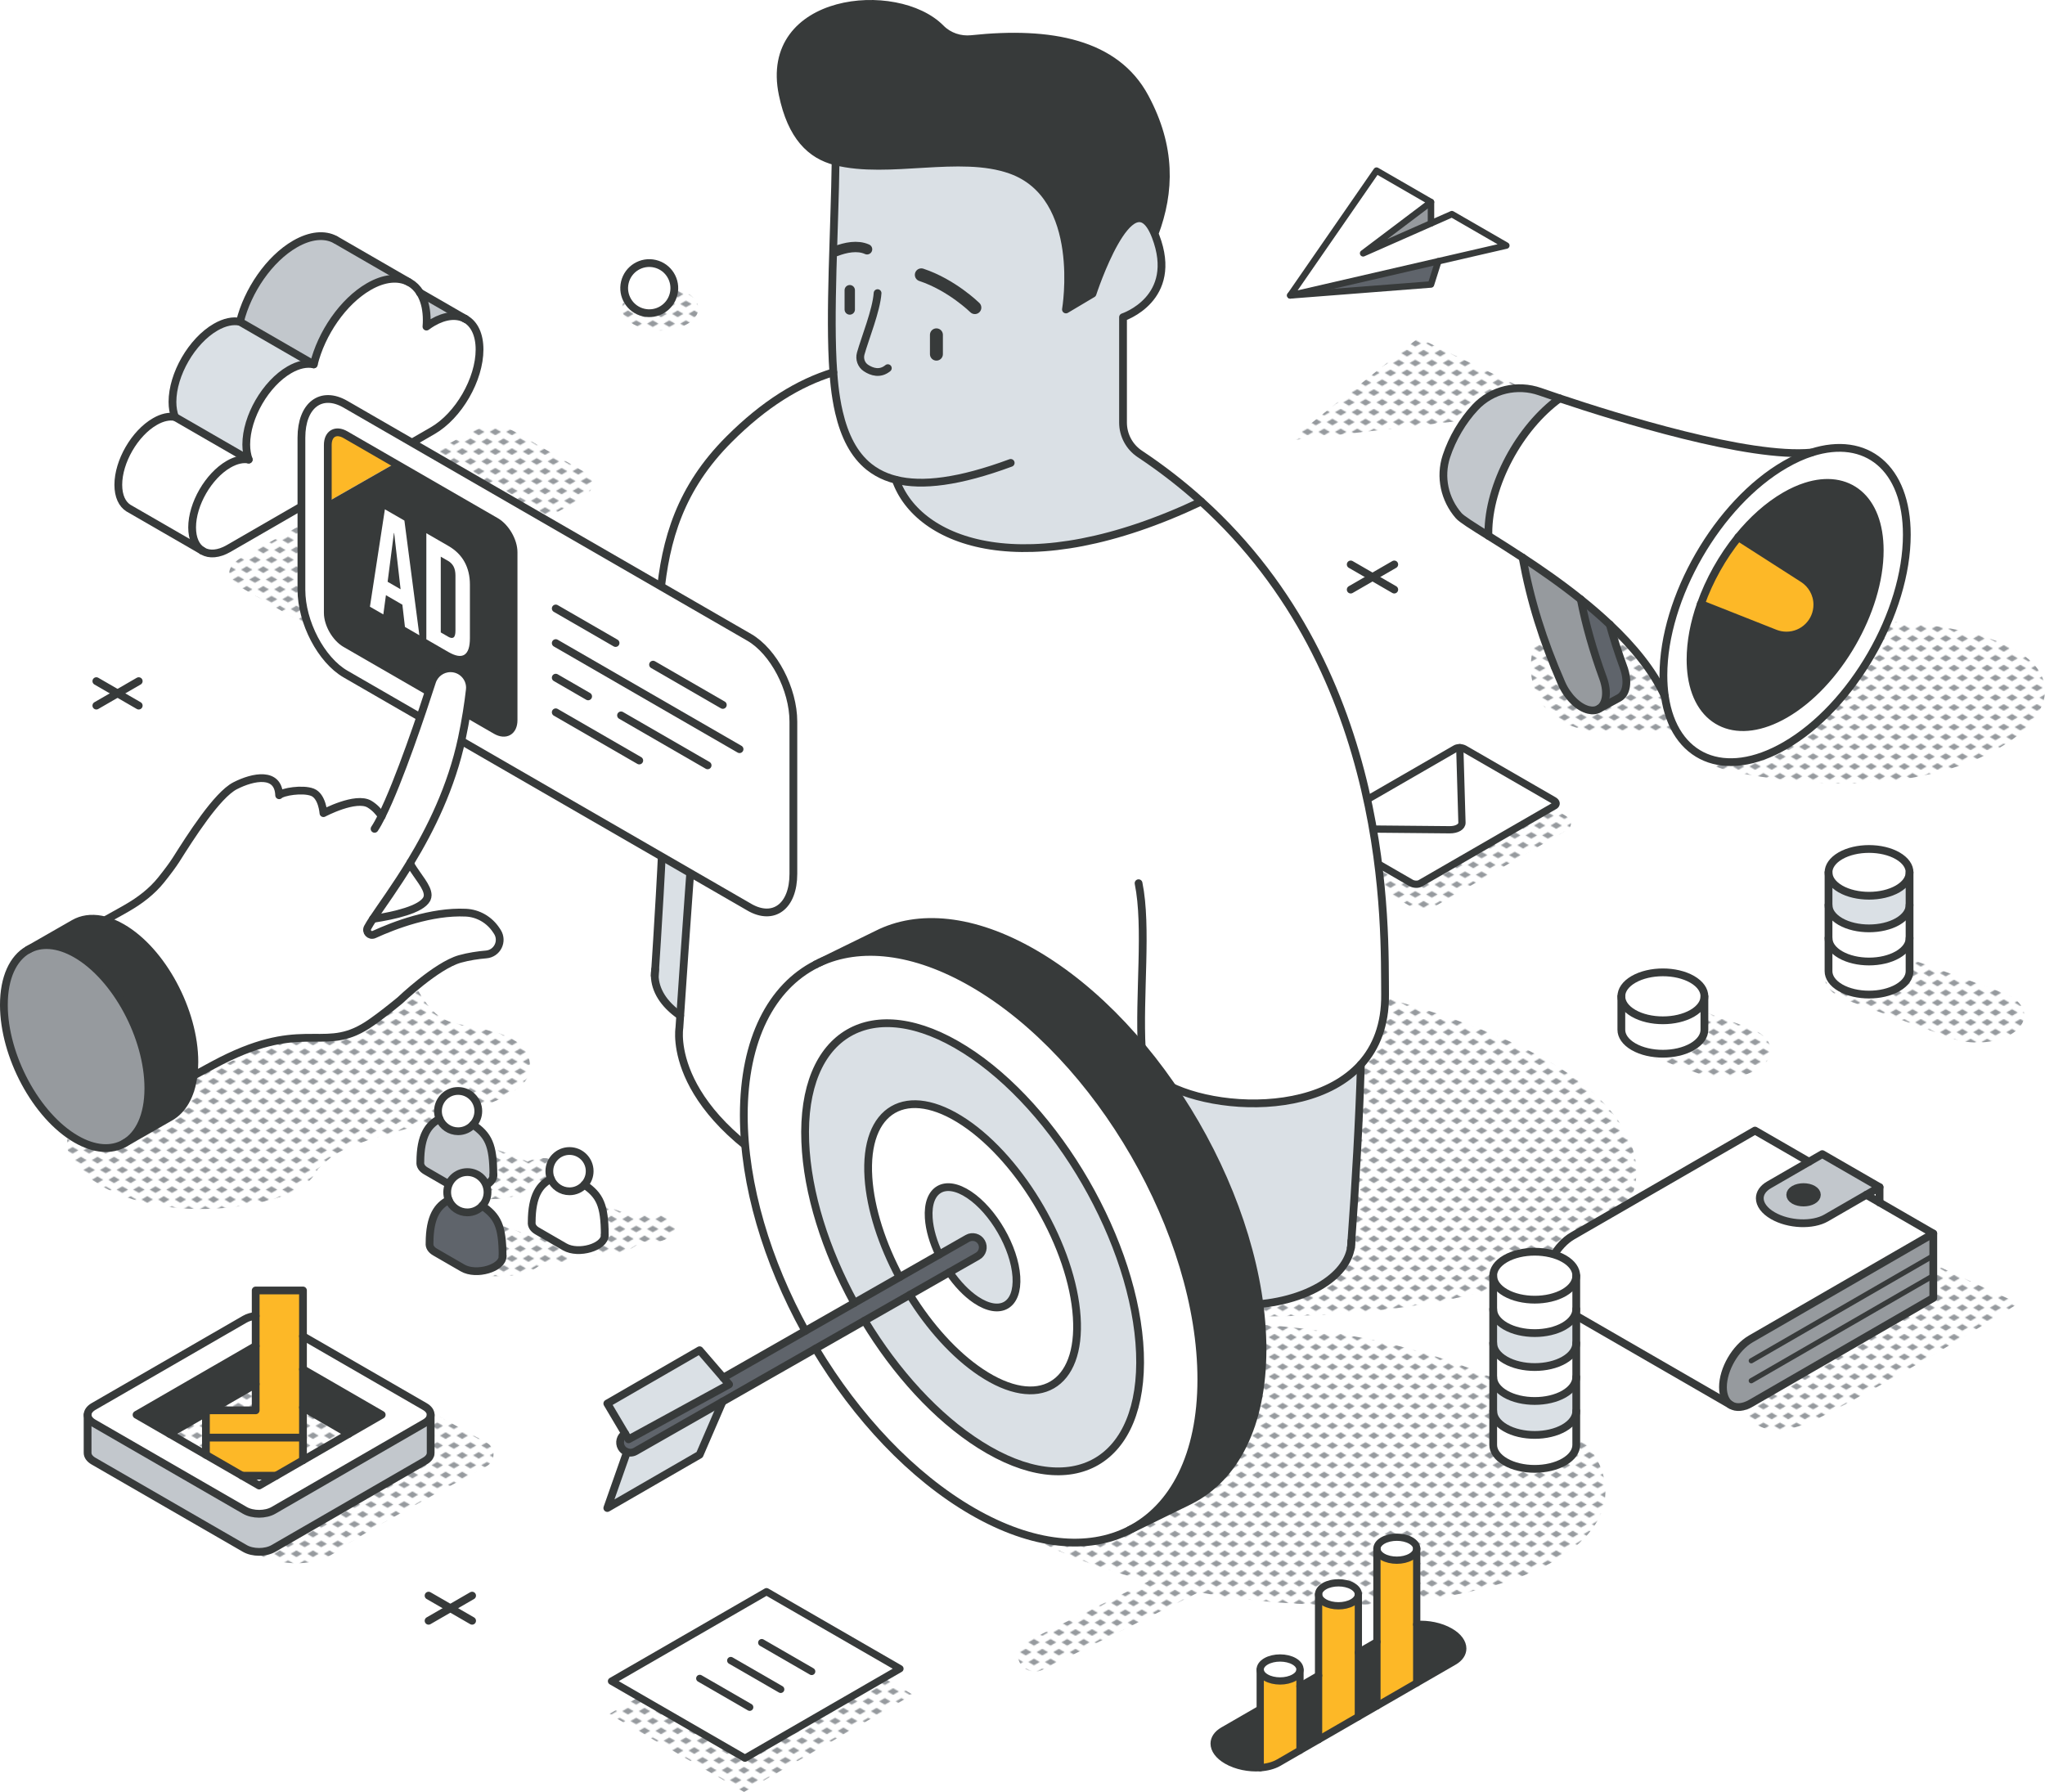 <?xml version="1.0" encoding="UTF-8"?>
<svg id="Calque_2" data-name="Calque 2" xmlns="http://www.w3.org/2000/svg" xmlns:xlink="http://www.w3.org/1999/xlink" viewBox="0 0 789.57 691.96">
  <defs>
    <style>
      .cls-1, .cls-2, .cls-3, .cls-4, .cls-5, .cls-6, .cls-7 {
        fill: none;
      }

      .cls-8 {
        fill: #c2c7cc;
      }

      .cls-2 {
        stroke-width: 2px;
      }

      .cls-2, .cls-3, .cls-4, .cls-5, .cls-6, .cls-7, .cls-9 {
        stroke: #373a3a;
        stroke-linecap: round;
        stroke-linejoin: round;
      }

      .cls-10 {
        fill: #969a9e;
      }

      .cls-3 {
        stroke-width: 2.8px;
      }

      .cls-4 {
        stroke-width: 2.5px;
      }

      .cls-5, .cls-9 {
        stroke-width: 3px;
      }

      .cls-6 {
        stroke-width: 4px;
      }

      .cls-7 {
        stroke-width: 5px;
      }

      .cls-11, .cls-9 {
        fill: #fff;
      }

      .cls-12 {
        fill: #5f646b;
      }

      .cls-13 {
        fill: #dae0e5;
      }

      .cls-14 {
        fill: #fdb827;
      }

      .cls-15 {
        fill: #373a3a;
      }

      .cls-16 {
        fill: url(#New_Pattern_Swatch_2);
      }
    </style>
    <pattern id="New_Pattern_Swatch_2" data-name="New Pattern Swatch 2" x="0" y="0" width="16" height="19" patternTransform="translate(-4999.18 -4484.43) scale(.4)" patternUnits="userSpaceOnUse" viewBox="0 0 16 19">
      <g>
        <rect class="cls-1" x="0" width="16" height="19"/>
        <g>
          <polygon class="cls-10" points="16 22.18 10.5 19 16 15.82 21.5 19 16 22.18"/>
          <polygon class="cls-10" points="8 12.68 2.5 9.5 8 6.32 13.5 9.5 8 12.68"/>
        </g>
        <polygon class="cls-10" points="0 22.18 -5.5 19 0 15.82 5.5 19 0 22.18"/>
        <polygon class="cls-10" points="16 3.18 10.5 0 16 -3.18 21.5 0 16 3.18"/>
        <polygon class="cls-10" points="0 3.18 -5.5 0 0 -3.18 5.5 0 0 3.18"/>
      </g>
    </pattern>
  </defs>
  <g id="shadow">
    <path class="cls-16" d="M138.65,366.41c-55.39,24.21,14.43,26.91-98.38,60.85l-.12.07c-4.53,1.68-8.02,3.75-10.4,6.08-7.04,6.9-4.55,16.05,8.19,23.8,18.23,11.09,45.77,12,67.4,5.86,9.36-2.65,15.18-6.78,17.3-11.5,2.23-2.26,4.55-4.49,7.68-6.3,18.59-10.79,74.37-16.26,74.37-32.95s-26.1-13.96-34.39-19.4c-11.54-7.58-12.55-27.17-26.4-27.17-1.8,0-3.55.24-5.26.66Z"/>
    <path class="cls-16" d="M265.31,113.12c5.76,3.32,5.76,8.71,0,12.03-5.76,3.32-15.09,3.32-20.84,0-5.76-3.32-5.76-8.71,0-12.03,5.76-3.32,15.09-3.32,20.84,0Z"/>
    <path class="cls-16" d="M773.05,383.2l-40.75-14.77c-7.01-2.54-16.38-2.05-22.49,1.47-7.09,4.1-7.09,10.73,0,14.83.99.57,2.06,1.06,3.2,1.47l40.75,14.77c7.01,2.54,16.38,2.05,22.49-1.47,7.09-4.09,7.09-10.73,0-14.83-.99-.57-2.06-1.06-3.2-1.47Z"/>
    <path class="cls-16" d="M675.16,396.77l-20.65-7.22c-7.01-2.54-16.38-2.05-22.49,1.47-7.09,4.09-7.09,10.73,0,14.83.99.57,2.06,1.06,3.2,1.47l20.65,7.22c7.01,2.54,16.38,2.05,22.49-1.47,7.09-4.09,7.09-10.73,0-14.83-.99-.57-2.06-1.06-3.2-1.47Z"/>
    <path class="cls-16" d="M604.76,320.68l-50.69,29.26c-2.64,1.53-7.26,1.34-10.31-.43l-27.43-15.84c-3.05-1.76-3.38-4.43-.74-5.96l50.69-29.26c2.64-1.53,7.26-1.33,10.31.43l27.43,15.84c3.05,1.76,3.38,4.43.74,5.96Z"/>
    <polygon class="cls-16" points="287.27 691.96 235.17 661.88 300.3 624.28 352.4 654.36 287.27 691.96"/>
    <path class="cls-16" d="M462.44,507.85c135.91,5.71,199.87-38.83,155.33-83.37-44.54-44.54-191.73-59.44-191.73-59.44l36.41,142.82Z"/>
    <path class="cls-16" d="M251.31,468.79c-2.4,0-4.59.52-6.26,1.38-9.02-4.49-26.2-8.65-26.2-8.65l2.36,22.5c15.18,1.84,22.49-.75,26.42-4.75,1.13.28,2.37.43,3.67.43,5.21,0,9.43-2.44,9.43-5.45s-4.22-5.45-9.43-5.45Z"/>
    <path class="cls-16" d="M213.35,476.98c-2.4,0-4.59.52-6.26,1.38-9.02-4.49-26.2-8.65-26.2-8.65l2.36,22.5c15.18,1.84,22.49-.75,26.42-4.75,1.13.28,2.37.43,3.67.43,5.21,0,9.43-2.44,9.43-5.45s-4.22-5.45-9.43-5.45Z"/>
    <path class="cls-16" d="M209.95,447.2c-2.4,0-4.59.52-6.26,1.38-9.02-4.49-26.2-8.65-26.2-8.65l2.36,22.5c15.18,1.84,22.49-.75,26.42-4.75,1.13.28,2.37.43,3.67.43,5.21,0,9.43-2.44,9.43-5.45s-4.22-5.45-9.43-5.45Z"/>
    <path class="cls-16" d="M97.66,599.53c11.43,5.55,24.17,5.88,33.64-1.31,7.14-5.42,42.18-24.28,56.5-32.01,3.47-1.87,3.69-6.77.41-8.95l-76.51-42.32-40.17,15.35-25.48,18.62,51.6,50.62Z"/>
    <path class="cls-16" d="M589.8,538.97c-45.43-26.3-125.97-35.83-179.89-21.28-53.92,14.55-60.8,47.66-15.36,73.97,13.64,7.9,30.46,14.27,48.77,18.94l-46.78,23.18c-3.19,1.58-4.42,5.32-2.76,8.35,1.16,2.12,3.43,3.33,5.77,3.33,1.01,0,2.04-.23,3-.7l60.33-29.9c37.94,6.86,79.47,6.73,111.56-1.93,53.92-14.55,60.8-47.66,15.36-73.97Z"/>
    <polygon class="cls-16" points="547.64 130.47 497.96 170.06 604.51 157.83 547.64 130.47"/>
    <path class="cls-16" d="M91.61,226.01l27,15.59c4.65,2.69,12.78,2.35,18.15-.75l87.56-48.14c5.37-3.1,5.96-7.79,1.3-10.48l-27-15.59c-4.65-2.69-12.78-2.35-18.15.75l-87.56,48.14c-5.37,3.1-5.96,7.79-1.3,10.48Z"/>
    <path class="cls-16" d="M671.23,244.62c-3.94,1.26-7.99,1.69-12.07,1.69-11.31,0-45.78-5.31-50.31-5.31-11.18,0-17.81,5-17.81,16.31,0,14.23,9.84,25.66,31.73,25.66,5.68,0,11.46-.53,16.98-.53,1.24,0,2.46.03,3.67.09v.04c.33.05.65.1.97.15l.04.05c7.39,1.96,11.92,7.58,16.89,13.05,4.18,1.21,6.54,1.91,6.54,1.91,0,0,18.4,4.27,40.49,4.78,79.98,1.82,122.11-55.02,25.02-62.25-34.96-2.6-50.8,1.9-62.14,4.34Z"/>
    <path class="cls-16" d="M679.46,518.99c-12.02,13.59-10.45,45.47,23.52,28.22,33.97-17.25,76.31-43.9,76.31-43.9l-42.86-19.86-56.97,35.54Z"/>
  </g>
  <g id="lineart">
    <circle class="cls-9" cx="250.67" cy="111.26" r="9.68" transform="translate(84.58 329.5) rotate(-76.66)"/>
    <g>
      <line class="cls-5" x1="37.2" y1="272.47" x2="53.56" y2="263.02"/>
      <line class="cls-5" x1="53.56" y1="272.47" x2="37.2" y2="263.02"/>
    </g>
    <g>
      <line class="cls-5" x1="521.51" y1="227.67" x2="538.32" y2="217.96"/>
      <line class="cls-5" x1="538.32" y1="227.67" x2="521.51" y2="217.96"/>
    </g>
    <g>
      <line class="cls-5" x1="165.47" y1="625.86" x2="182.28" y2="616.15"/>
      <line class="cls-5" x1="182.28" y1="625.86" x2="165.47" y2="616.15"/>
    </g>
    <g id="cloud">
      <g>
        <path class="cls-11" d="M45.67,187.21c0,4.39,1.5,7.49,3.94,9.01l28.49,16.45c-2.44-1.51-3.93-4.62-3.93-9.01,0-8.98,6.3-19.91,14.09-24.4,2.88-1.66,5.55-2.21,7.77-1.79l-28.49-16.45c-2.22-.42-4.9.12-7.77,1.79-7.78,4.49-14.1,15.42-14.1,24.4Z"/>
        <path class="cls-13" d="M66.58,155.19c0,2.24.36,4.19.96,5.83l28.49,16.45c-.6-1.64-.96-3.59-.96-5.82,0-10.63,7.47-23.55,16.67-28.87,3.48-2.01,6.7-2.63,9.39-2.07l-28.5-16.46c-2.68-.56-5.91.06-9.39,2.08-9.2,5.31-16.67,18.24-16.67,28.86Z"/>
        <path class="cls-11" d="M74.17,203.65c0,4.39,1.49,7.5,3.93,9.01l.19.12c2.54,1.46,6.07,1.25,9.96-.99l78.8-45.51c10-5.76,18.09-19.79,18.09-31.33,0-5.76-2.01-9.81-5.29-11.72l-.2-.12s-.05-.03-.08-.04c-3.26-1.71-7.66-1.38-12.52,1.43-.83.48-1.62,1.02-2.41,1.6.08-.84.11-1.68.11-2.51,0-3.69-.67-6.82-1.88-9.29-.22-.44-.46-.86-.71-1.27-1.05-1.68-2.38-3-3.95-3.91l-.37-.21c-4.02-2.13-9.47-1.7-15.47,1.75-9.91,5.73-18.31,18.02-21.23,30.02-2.68-.56-5.91.06-9.39,2.07-9.21,5.31-16.67,18.24-16.67,28.87,0,2.23.36,4.18.96,5.82-2.22-.42-4.89.13-7.77,1.79-7.78,4.5-14.09,15.42-14.09,24.4Z"/>
        <path class="cls-8" d="M92.64,124.25l28.5,16.46c2.93-12,11.32-24.29,21.23-30.02,5.99-3.46,11.45-3.88,15.47-1.75l-28.49-16.46c-4.02-2.12-9.47-1.7-15.48,1.76-9.91,5.72-18.3,18.02-21.23,30.01Z"/>
        <path class="cls-8" d="M162.18,113.04h-.02c.26.42.5.83.71,1.28,1.21,2.47,1.88,5.6,1.88,9.29,0,.82-.03,1.67-.11,2.51.79-.58,1.59-1.12,2.41-1.6,4.86-2.81,9.27-3.14,12.52-1.43l-17.4-10.05Z"/>
      </g>
      <g>
        <path class="cls-5" d="M179.66,123.13l.2.12c3.27,1.9,5.29,5.96,5.29,11.72,0,11.53-8.09,25.57-18.09,31.33l-78.8,45.51c-3.89,2.24-7.42,2.45-9.96.99"/>
        <line class="cls-5" x1="162.18" y1="113.04" x2="179.58" y2="123.09"/>
        <path class="cls-5" d="M162.17,113.05c.26.41.5.82.71,1.27,1.21,2.47,1.88,5.6,1.88,9.29,0,.82-.03,1.67-.11,2.51.79-.58,1.59-1.12,2.41-1.6,4.86-2.81,9.27-3.14,12.52-1.43.03.02.05.03.08.04"/>
        <path class="cls-5" d="M129.7,92.67l28.51,16.47c1.57.9,2.92,2.22,3.95,3.91"/>
        <path class="cls-5" d="M78.11,212.67c-2.44-1.51-3.93-4.62-3.93-9.01,0-8.98,6.3-19.91,14.09-24.4,2.88-1.66,5.55-2.21,7.77-1.79-.6-1.64-.96-3.59-.96-5.82,0-10.63,7.47-23.55,16.67-28.87,3.48-2.01,6.7-2.63,9.39-2.07,2.93-12,11.32-24.29,21.23-30.02,5.99-3.46,11.45-3.88,15.47-1.75"/>
        <path class="cls-5" d="M78.11,212.67l-28.49-16.45c-2.44-1.52-3.94-4.63-3.94-9.01,0-8.99,6.31-19.91,14.1-24.4,2.87-1.67,5.55-2.21,7.77-1.79-.6-1.64-.96-3.59-.96-5.83,0-10.62,7.47-23.55,16.67-28.86,3.48-2.01,6.7-2.63,9.39-2.08,2.94-11.99,11.32-24.29,21.23-30.01,6-3.47,11.45-3.88,15.48-1.76"/>
        <line class="cls-5" x1="67.54" y1="161.01" x2="96.03" y2="177.46"/>
        <line class="cls-5" x1="92.64" y1="124.25" x2="121.14" y2="140.71"/>
      </g>
    </g>
    <g>
      <g>
        <path class="cls-11" d="M600.82,310.19c.03.36-.17.71-.61.97l-51.86,29.94c-.45.26-1.05.37-1.66.35-.66-.03-1.34-.19-1.87-.5l-34.47-19.9c-.53-.31-.83-.71-.87-1.09l50.24.46c2.75.02,4.79-1.15,4.74-2.74l-.84-28.96c.66.02,1.34.19,1.87.5l34.47,19.9c.53.31.84.71.87,1.08Z"/>
        <path class="cls-11" d="M564.46,317.68c.05,1.59-1.98,2.76-4.74,2.74l-50.24-.46c-.02-.35.17-.69.61-.95l51.86-29.94c.43-.25,1.04-.36,1.66-.35l.84,28.96Z"/>
      </g>
      <g>
        <path class="cls-3" d="M563.62,288.71c.66.02,1.34.19,1.87.5l34.47,19.9c.53.31.84.71.87,1.08.03.36-.17.71-.61.97l-51.86,29.94c-.45.26-1.05.37-1.66.35-.66-.03-1.34-.19-1.87-.5l-34.47-19.9c-.53-.31-.84-.71-.87-1.09-.03-.35.17-.69.61-.95l51.86-29.94c.43-.25,1.04-.36,1.66-.35Z"/>
        <path class="cls-3" d="M563.62,288.71l.84,28.96c.05,1.59-1.98,2.76-4.74,2.74l-50.24-.46"/>
      </g>
    </g>
    <g>
      <g>
        <path class="cls-8" d="M558.46,176.18c-2.64,8.04-.67,16.68,4.73,22.91,1.18,1.36,5.44,4.02,11.48,7.79-.01-.35-.01-.7-.01-1.06,0-18.54,12-40.78,27.52-51.99-3.12-1.04-5.68-1.94-7.55-2.58-8.79-3.1-18.65-.79-25.02,6.02-4.89,5.19-8.91,12.07-11.16,18.92Z"/>
        <path class="cls-11" d="M574.65,205.82c0,.36,0,.7.01,1.06,3.8,2.38,8.32,5.2,13.2,8.41,7.05,4.62,14.88,10.07,22.46,16.14,3.83,3.07,7.6,6.3,11.18,9.68,8.99,8.47,16.76,17.84,21.29,27.77-.37-2.55-.56-5.25-.56-8.12,0-29.97,21.03-66.42,46.99-81.4,3.5-2.02,6.92-3.56,10.19-4.61-24.32,2.32-74.91-13.43-97.24-20.92-15.52,11.21-27.52,33.45-27.52,51.99Z"/>
        <path class="cls-10" d="M587.87,215.29c3.08,16.88,7.82,31.98,15.05,48.57,2.28,5.2,6.5,9.33,10.4,10.27,1.55.38,2.88.21,3.95-.39,2.84-1.59,3.73-6.24,1.71-11.82-3.93-10.78-6.7-20.65-8.64-30.49-7.59-6.07-15.41-11.52-22.46-16.14Z"/>
        <path class="cls-12" d="M610.33,231.43c1.94,9.84,4.71,19.71,8.64,30.49,2.02,5.58,1.13,10.22-1.71,11.82l7.88-4.28c2.83-1.59,3.73-6.23,1.7-11.81-2.09-5.73-3.84-11.19-5.33-16.54-3.58-3.37-7.35-6.61-11.18-9.68Z"/>
        <path class="cls-11" d="M642.24,260.76c0,2.87.19,5.57.56,8.12,3.52,23.93,22.96,32.56,46.43,19.02,25.96-14.99,46.99-51.43,46.99-81.4,0-25.95-15.74-38.54-36.8-31.75-3.27,1.05-6.69,2.58-10.19,4.61-25.95,14.98-46.99,51.43-46.99,81.4ZM653.15,261.02c-.28-1.97-.44-4.08-.44-6.32,0-6.9,1.43-14.24,3.97-21.47,3.25-9.2,8.28-18.19,14.46-25.82,5.33-6.59,11.5-12.17,18.08-15.97,2.73-1.57,5.38-2.76,7.93-3.58,16.35-5.28,28.59,4.51,28.59,24.67,0,23.29-16.35,51.6-36.53,63.26-18.24,10.52-33.35,3.81-36.08-14.78Z"/>
        <path class="cls-15" d="M652.71,254.71c0,2.23.16,4.34.44,6.32,2.73,18.59,17.84,25.3,36.08,14.78,20.18-11.66,36.53-39.97,36.53-63.26,0-20.17-12.24-29.95-28.59-24.67-2.56.82-5.2,2.01-7.93,3.58-6.58,3.8-12.76,9.38-18.08,15.97l25.04,16.05c3.3,2.12,5.49,5.83,5.49,10.04,0,6.58-5.33,11.92-11.92,11.92-1.55,0-3.02-.3-4.39-.83l-28.68-11.35c-2.54,7.22-3.97,14.57-3.97,21.47Z"/>
        <path class="cls-14" d="M656.68,233.24l28.68,11.35c1.36.53,2.84.83,4.39.83,6.58,0,11.92-5.34,11.92-11.92,0-4.21-2.2-7.93-5.49-10.04l-25.04-16.05c-6.17,7.63-11.2,16.63-14.46,25.82Z"/>
      </g>
      <g>
        <path class="cls-5" d="M699.42,174.75c-3.27,1.05-6.69,2.58-10.19,4.61-25.95,14.98-46.99,51.43-46.99,81.4,0,2.87.19,5.57.56,8.12,3.48,23.93,22.96,32.56,46.43,19.02,25.96-14.99,46.99-51.43,46.99-81.4,0-25.95-15.74-38.51-36.8-31.75Z"/>
        <path class="cls-5" d="M656.68,233.24c-2.55,7.22-3.97,14.57-3.97,21.47,0,2.23.16,4.34.44,6.32,2.73,18.59,17.84,25.3,36.08,14.78,20.18-11.66,36.53-39.97,36.53-63.26,0-20.17-12.24-29.95-28.59-24.67-2.56.82-5.2,2.01-7.93,3.58-6.58,3.8-12.76,9.38-18.08,15.97-6.17,7.63-11.21,16.62-14.46,25.82Z"/>
        <path class="cls-5" d="M602.18,153.83c-15.52,11.21-27.52,33.45-27.52,51.99,0,.36,0,.7.01,1.06"/>
        <path class="cls-5" d="M699.42,174.75c-24.32,2.32-74.91-13.44-97.24-20.92-3.12-1.04-5.68-1.94-7.55-2.58-8.79-3.1-18.65-.79-25.02,6.02-4.89,5.19-8.91,12.07-11.16,18.92-2.64,8.04-.67,16.68,4.73,22.91,1.18,1.36,5.44,4.02,11.48,7.79,3.81,2.38,8.32,5.21,13.2,8.41,7.05,4.63,14.88,10.06,22.46,16.14,3.83,3.06,7.6,6.3,11.18,9.68,8.99,8.47,16.76,17.84,21.29,27.77"/>
        <path class="cls-5" d="M610.33,231.43c1.94,9.84,4.71,19.71,8.64,30.49,2.02,5.58,1.13,10.23-1.71,11.82-1.07.6-2.4.77-3.95.39-3.9-.93-8.12-5.06-10.4-10.27-7.23-16.58-11.97-31.69-15.05-48.57"/>
        <path class="cls-5" d="M621.51,241.11c1.49,5.35,3.24,10.81,5.33,16.54,2.03,5.58,1.13,10.22-1.7,11.81l-7.88,4.28"/>
        <path class="cls-5" d="M656.68,233.24l28.68,11.35c1.36.53,2.84.83,4.39.83,6.58,0,11.92-5.34,11.92-11.92,0-4.21-2.2-7.93-5.49-10.04l-25.04-16.05"/>
      </g>
    </g>
    <g>
      <g>
        <path class="cls-11" d="M268.07,316.48c-4.08-1.32-7.95-3.51-11.72-6.93-1.92-1.72-3.81-3.77-5.68-6.19,7.69-54.34-6.79-96.11,30.8-133.71,13.62-13.62,26.88-21.78,40.28-25.89.27,3.74.64,7.17,1.15,10.23.3,1.83.63,3.58,1.04,5.28,2.12,9.04,5.72,16.29,11.61,21,1.02.81,2.11,1.55,3.29,2.22,2.09,1.19,4.43,2.12,7.01,2.78,8.51,24.36,49.87,40.66,117.92,8.41h.01c74.01,66.85,70.71,165.59,70.98,190.3.13,11.73-3.48,20.58-9.34,27.05-23.43,25.89-82.94,13.96-84.39-2.91-.08-.99-.16-2-.21-3.02h-.01c.17,13.69-2.11,51.13-3.14,67.16-33.78,10.91-82.81,6.78-123.1-13.22-58.03-28.82-52.27-62.15-52.27-62.15,0,0,3.39-51.02,5.77-80.41Z"/>
        <path class="cls-13" d="M437.35,477.29c.08-1.26.19-2.97.33-5.03,1.02-16.03,3.31-53.46,3.14-67.16h.01c.05,1.02.13,2.03.21,3.02,1.44,16.86,60.95,28.8,84.39,2.91-.61,22.17-2.04,45.62-3.66,68.14,0,.01-.19,2.64-.19,2.65-.91,5.44-4.98,10.75-12.19,14.93-16.52,9.53-43.3,9.53-59.81,0-9.22-5.32-13.3-12.5-12.22-19.46Z"/>
        <path class="cls-11" d="M521.77,479.19c.02.88-.04,1.74-.19,2.61l.19-2.61Z"/>
        <path class="cls-13" d="M321.76,143.76c-1.61-22.44.55-55.63.87-81.45,20.57,5.2,47.94-3.71,67.61,3.29,28.8,10.24,21.32,53.9,21.32,53.9l10.26-6.1s14.7-45.03,23.97-23.11c.13.31.26.62.39.96,9.25,24.16-12.58,31.24-12.58,31.24v40.68c0,4.86,2.42,9.4,6.47,12.1,8.68,5.77,16.56,11.95,23.73,18.4h-.01c-68.04,32.26-109.4,15.96-117.92-8.4-2.59-.65-4.92-1.58-7.01-2.78-1.17-.67-2.26-1.4-3.29-2.22-5.89-4.71-9.49-11.96-11.61-21-.4-1.7-.74-3.45-1.04-5.28-.51-3.05-.88-6.49-1.15-10.23Z"/>
        <path class="cls-15" d="M442.02,37.53c10.36,19.26,9.87,36.47,3.76,52.76-9.43-21.85-23.97,23.11-23.97,23.11l-10.26,6.1s7.48-43.66-21.32-53.9c-19.67-6.99-47.04,1.91-67.61-3.29-9.57-2.42-17.06-9.55-20.44-25.89-7.79-37.56,44.01-42.72,61.03-25.47,3.1,3.14,7.49,4.61,11.86,4.15,30.8-3.29,55.76,1.61,66.94,22.43Z"/>
        <path class="cls-13" d="M268.07,316.48c-2.38,29.39-4.66,63.42-5.46,75.69-6.47-4.46-9.74-9.94-9.81-15.43l.15-2.36s.01-.03.01-.05c.63-9.58,2.93-45.44,3.4-64.77h0c3.76,3.41,7.64,5.6,11.72,6.92Z"/>
        <path class="cls-11" d="M252.8,376.74c-.02-.78.03-1.57.15-2.36l-.15,2.36Z"/>
      </g>
      <g>
        <path class="cls-5" d="M268.08,316.48h-.01c-4.08-1.32-7.94-3.52-11.72-6.93-1.92-1.73-3.81-3.77-5.68-6.19,7.69-54.34-6.79-96.11,30.8-133.71,13.62-13.62,26.88-21.78,40.28-25.89h.01"/>
        <path class="cls-5" d="M445.78,90.29c6.11-16.29,6.6-33.5-3.76-52.76-11.19-20.82-36.14-25.71-66.94-22.43-4.37.45-8.77-1.01-11.86-4.15-17.02-17.25-68.81-12.09-61.03,25.47,3.38,16.34,10.87,23.47,20.44,25.89,20.57,5.2,47.94-3.71,67.61,3.29,28.8,10.24,21.32,53.9,21.32,53.9l10.26-6.1s14.7-45.03,23.97-23.11c.13.31.26.62.39.96,9.25,24.16-12.58,31.24-12.58,31.24v40.68c0,4.86,2.42,9.4,6.47,12.1,8.68,5.77,16.57,11.94,23.73,18.4,74.05,66.82,70.71,165.6,70.98,190.31.13,11.73-3.48,20.58-9.34,27.05-23.43,25.89-82.94,13.96-84.39-2.91-.08-.99-.15-2-.21-3.02-1.16-20.7,2.21-47.14-1.24-64.05"/>
        <path class="cls-5" d="M521.58,481.82c-.91,5.44-4.98,10.75-12.19,14.93-16.52,9.53-43.3,9.53-59.81,0-9.22-5.32-13.3-12.5-12.22-19.46"/>
        <path class="cls-5" d="M521.77,479.19c.02.88-.04,1.74-.19,2.61"/>
        <path class="cls-5" d="M437.68,472.26c-33.78,10.91-82.81,6.78-123.1-13.22-58.03-28.82-52.27-62.15-52.27-62.15,0,0,3.39-51.02,5.77-80.41,1.43-17.67,2.89-33.66,4.11-42.24"/>
        <path class="cls-5" d="M521.58,481.82s.19-2.64.19-2.65c1.62-22.52,3.04-45.96,3.66-68.14"/>
        <path class="cls-5" d="M437.19,479.7l.49-7.44c1.05-16.02,3.31-53.46,3.14-67.16"/>
        <path class="cls-5" d="M262.61,392.18c-6.47-4.46-9.7-9.94-9.81-15.43-.02-.78.03-1.57.15-2.36"/>
        <path class="cls-5" d="M252.8,376.74l.15-2.36s.01-.03.01-.05c.63-9.58,2.93-45.44,3.4-64.77"/>
        <path class="cls-5" d="M322.62,62.31c-.32,25.82-2.49,59.01-.87,81.45.27,3.74.64,7.17,1.15,10.23.3,1.83.63,3.58,1.04,5.28,2.12,9.04,5.72,16.29,11.61,21,1.02.81,2.11,1.55,3.29,2.22,2.09,1.19,4.43,2.12,7.01,2.78,10.2,2.58,24.49.83,44.38-6.52"/>
        <path class="cls-5" d="M345.85,185.27c8.51,24.36,49.87,40.66,117.92,8.41"/>
        <line class="cls-7" x1="361.55" y1="136.75" x2="361.55" y2="129.3"/>
        <line class="cls-6" x1="328.09" y1="119.51" x2="328.09" y2="112.06"/>
        <path class="cls-7" d="M355.72,106.13c11.77,3.89,20.67,12.65,20.67,12.65"/>
        <path class="cls-6" d="M334.77,96.26c-3.74-1.69-8.38-.68-12.03.72"/>
        <path class="cls-5" d="M338.83,113.19c-.44,6.6-4.88,17.52-6.51,23.35-.59,2.1.21,4.38,2.04,5.58,2.21,1.45,5.39,2.54,8.43.04"/>
      </g>
    </g>
    <g>
      <g>
        <polygon class="cls-11" points="531.48 65.89 498.16 114.07 581.59 94.82 560.57 82.69 526.3 97.82 552.5 78.03 531.48 65.89"/>
        <polygon class="cls-12" points="498.16 114.07 552.5 109.85 555.34 100.88 498.16 114.07"/>
        <polygon class="cls-10" points="526.3 97.82 552.5 86.25 552.5 78.03 526.3 97.82"/>
      </g>
      <g>
        <polygon class="cls-4" points="552.5 78.03 526.3 97.82 560.57 82.69 581.59 94.82 498.16 114.07 531.48 65.89 552.5 78.03"/>
        <line class="cls-4" x1="552.5" y1="78.03" x2="552.5" y2="86.25"/>
        <polyline class="cls-4" points="555.34 100.88 552.5 109.85 498.16 114.07"/>
      </g>
    </g>
    <g>
      <g>
        <path class="cls-15" d="M487.44,521.07c0,29.31-10.71,49.55-27.87,58.26l-23.61,11.57h-.01c17.15-8.71,27.87-28.95,27.87-58.27,0-56.32-39.54-124.82-88.31-152.99-22.78-13.15-43.55-15.18-59.22-7.88l22.36-10.95c15.81-8.01,37.08-6.24,60.46,7.27,48.78,28.16,88.33,96.65,88.33,152.99Z"/>
        <path class="cls-11" d="M463.82,532.63c0,29.31-10.71,49.55-27.87,58.26-15.8,8.01-37.06,6.24-60.45-7.27-23.48-13.55-44.82-36.46-60.64-62.84l18.93-10.8c12.01,19.88,27.74,37.3,44.68,47.98,35.68,22.5,63.28,6.58,61.65-35.59-1.66-42.15-31.91-94.55-67.59-117.05-35.69-22.5-63.28-6.57-61.63,35.59.78,19.87,7.9,41.99,18.95,62.22l-18.93,10.79c-14.72-26.73-23.74-56.39-23.74-83.27,0-29.31,10.71-49.56,27.87-58.27l1.24-.61c15.66-7.3,36.43-5.28,59.22,7.88,48.77,28.17,88.31,96.67,88.31,152.99Z"/>
        <path class="cls-13" d="M440.13,522.37c1.64,42.16-25.97,58.09-61.65,35.59-16.94-10.68-32.67-28.1-44.68-47.98l17.46-9.96c7.59,12.27,17.21,23.06,27.43,29.89,22.22,14.85,38.8,5.28,37.04-21.38-1.75-26.66-21.19-60.32-43.39-75.17-22.22-14.85-38.8-5.27-37.04,21.39.8,12.17,5.29,25.79,12.02,38.41l-17.46,9.97c-11.05-20.23-18.17-42.35-18.95-62.22-1.65-42.15,25.95-58.09,61.63-35.59,35.68,22.5,65.93,74.9,67.59,117.05Z"/>
        <path class="cls-11" d="M415.73,508.53c1.75,26.66-14.83,36.23-37.04,21.38-10.22-6.83-19.83-17.62-27.43-29.89l15.3-8.72c2.96,4.35,6.52,8.14,10.27,10.65,9.35,6.23,16.32,2.21,15.59-9-.73-11.21-8.9-25.37-18.24-31.6-9.35-6.25-16.33-2.21-15.59,9,.29,4.46,1.76,9.39,4.01,14.1l-15.29,8.71c-6.74-12.62-11.22-26.24-12.02-38.41-1.75-26.66,14.83-36.24,37.04-21.39,22.21,14.85,41.64,48.51,43.39,75.17Z"/>
        <path class="cls-13" d="M392.43,492.95c.72,11.21-6.25,15.22-15.59,9-3.75-2.51-7.31-6.29-10.27-10.65l10.91-6.23c1.9-1.07,2.57-3.49,1.48-5.39-1.07-1.9-3.49-2.57-5.39-1.48l-10.95,6.25c-2.25-4.71-3.72-9.64-4.01-14.1-.73-11.21,6.25-15.24,15.59-9,9.33,6.23,17.5,20.39,18.24,31.6Z"/>
        <path class="cls-12" d="M378.95,479.68c1.08,1.9.42,4.32-1.48,5.39l-132.12,75.36c-.62.36-1.3.52-1.96.52-.45,0-.9-.09-1.32-.24-.86-.31-1.63-.89-2.12-1.75-1.08-1.88-.43-4.27,1.42-5.37l1.3,2.19,38.83-21.2-2.25-2.6,94.3-53.79c1.9-1.08,4.32-.42,5.39,1.48Z"/>
        <polygon class="cls-13" points="279.25 531.99 281.5 534.59 242.67 555.79 234.48 541.97 270.12 521.39 279.25 531.99"/>
        <path class="cls-13" d="M278.96,541.27l-8.84,20.48-35.64,20.58,7.59-21.6h0c.42.15.87.23,1.32.23.66,0,1.33-.16,1.96-.52l33.61-19.17Z"/>
      </g>
      <g>
        <path class="cls-5" d="M366.56,491.3c2.96,4.35,6.52,8.14,10.27,10.65,9.35,6.23,16.32,2.21,15.59-9-.73-11.21-8.9-25.37-18.24-31.6-9.35-6.25-16.33-2.21-15.59,9,.29,4.46,1.76,9.39,4.01,14.1"/>
        <path class="cls-5" d="M351.26,500.02c7.59,12.27,17.21,23.06,27.43,29.89,22.22,14.85,38.8,5.28,37.04-21.38-1.75-26.66-21.19-60.32-43.39-75.17-22.22-14.85-38.8-5.27-37.04,21.39.8,12.17,5.29,25.79,12.02,38.41"/>
        <path class="cls-5" d="M333.8,509.98c12.01,19.88,27.74,37.3,44.68,47.98,35.68,22.5,63.28,6.58,61.65-35.59-1.66-42.15-31.91-94.55-67.59-117.05-35.69-22.5-63.28-6.57-61.63,35.59.78,19.87,7.9,41.99,18.95,62.22"/>
        <path class="cls-5" d="M315.05,372.38c-17.15,8.7-27.87,28.95-27.87,58.27,0,26.88,9.02,56.55,23.74,83.27"/>
        <path class="cls-5" d="M314.87,520.78c15.82,26.39,37.16,49.29,60.64,62.84,23.39,13.5,44.65,15.28,60.45,7.27,17.15-8.7,27.87-28.94,27.87-58.26,0-56.32-39.54-124.82-88.31-152.99-22.78-13.15-43.55-15.18-59.22-7.88"/>
        <path class="cls-5" d="M435.97,590.9l23.61-11.57c17.15-8.7,27.87-28.94,27.87-58.26,0-56.33-39.54-124.83-88.33-152.99-23.38-13.5-44.65-15.28-60.46-7.27l-23.61,11.56"/>
        <path class="cls-5" d="M279.25,531.99l94.3-53.79c1.9-1.08,4.32-.42,5.39,1.48,1.08,1.9.42,4.32-1.48,5.39l-132.12,75.36c-.62.36-1.3.52-1.96.52-.45,0-.9-.09-1.32-.24-.86-.31-1.63-.89-2.12-1.75-1.08-1.88-.43-4.27,1.42-5.37"/>
        <polygon class="cls-5" points="241.37 553.6 242.67 555.79 281.5 534.59 270.12 521.39 234.48 541.97 241.37 553.6"/>
        <polyline class="cls-5" points="242.07 560.73 234.48 582.32 270.12 561.74 278.96 541.27"/>
      </g>
    </g>
    <g id="wallet">
      <g>
        <path class="cls-10" d="M746.44,476.34v24.87l-70.42,40.67c-2.99,1.72-5.68,1.88-7.62.75l-.15-.09c-1.86-1.16-3.01-3.54-3.01-6.89,0-6.88,4.82-15.22,10.78-18.65l70.42-40.66Z"/>
        <path class="cls-11" d="M746.44,476.34l-70.42,40.66c-5.95,3.43-10.78,11.78-10.78,18.65,0,3.34,1.15,5.73,3.01,6.89l-68.71-39.67c-1.94-1.12-3.16-3.53-3.16-6.97,0-6.88,4.82-15.23,10.78-18.66l70.43-40.66,20.87,12.05-15.44,8.91c-2.4,1.39-3.57,3.24-3.57,5.18,0,2.34,1.71,4.81,5.05,6.73,6.1,3.53,15.34,3.91,20.62.85l15.44-8.91,25.88,14.95Z"/>
        <polygon class="cls-11" points="725.69 458.42 725.69 464.35 720.56 461.38 725.69 458.42"/>
        <path class="cls-8" d="M725.69,458.42l-20.57,11.87c-5.28,3.06-14.52,2.68-20.62-.85-3.34-1.92-5.05-4.39-5.05-6.73,0-1.94,1.17-3.79,3.57-5.18l20.55-11.87,22.12,12.76ZM699.99,463.48c2.01-1.16,2.01-3.05,0-4.21-2.01-1.16-5.28-1.16-7.29,0-2,1.16-2,3.05,0,4.21,2.01,1.16,5.28,1.16,7.29,0Z"/>
        <path class="cls-15" d="M699.99,459.27c2.01,1.16,2.01,3.05,0,4.21s-5.28,1.16-7.29,0c-2-1.16-2-3.05,0-4.21,2.01-1.16,5.28-1.16,7.29,0Z"/>
      </g>
      <g>
        <path class="cls-5" d="M668.24,542.54c-1.86-1.16-3.01-3.54-3.01-6.89,0-6.88,4.82-15.22,10.78-18.65l70.42-40.66"/>
        <path class="cls-5" d="M720.56,461.38l25.88,14.95v24.87l-70.42,40.67c-2.99,1.72-5.68,1.88-7.62.75l-68.85-39.76c-1.94-1.12-3.16-3.53-3.16-6.97,0-6.88,4.82-15.23,10.78-18.66l70.43-40.66,20.87,12.05"/>
        <path class="cls-5" d="M725.69,458.42l-20.57,11.87c-5.28,3.06-14.52,2.68-20.62-.85-3.34-1.92-5.05-4.39-5.05-6.73,0-1.94,1.17-3.79,3.57-5.18l20.55-11.87,22.12,12.76Z"/>
        <path class="cls-5" d="M699.99,463.48c-2.01,1.16-5.28,1.16-7.29,0-2-1.16-2-3.05,0-4.21,2.01-1.16,5.28-1.16,7.29,0,2.01,1.16,2.01,3.05,0,4.21Z"/>
        <line class="cls-5" x1="725.69" y1="458.42" x2="725.69" y2="464.35"/>
        <line class="cls-2" x1="676.16" y1="525.46" x2="746.05" y2="485.12"/>
        <line class="cls-2" x1="676.16" y1="533.17" x2="746.05" y2="492.83"/>
      </g>
    </g>
    <g>
      <g>
        <path class="cls-11" d="M608.59,544.83v13.11c0,2.37-1.57,4.74-4.7,6.55-6.26,3.62-16.41,3.62-22.67,0-3.13-1.81-4.7-4.18-4.7-6.55v-13.11c0,2.37,1.57,4.74,4.7,6.55,6.26,3.62,16.41,3.62,22.67,0,3.13-1.81,4.7-4.17,4.7-6.55Z"/>
        <path class="cls-13" d="M608.59,531.73v13.1c0,2.37-1.57,4.74-4.7,6.55-6.26,3.62-16.41,3.62-22.67,0-3.13-1.81-4.7-4.17-4.7-6.55v-13.1c0,2.37,1.57,4.74,4.7,6.55,6.26,3.61,16.41,3.61,22.67,0,3.13-1.81,4.7-4.18,4.7-6.55Z"/>
        <path class="cls-11" d="M608.59,518.62v13.11c0,2.37-1.57,4.74-4.7,6.55-6.26,3.61-16.41,3.61-22.67,0-3.13-1.81-4.7-4.18-4.7-6.55v-13.11c0,2.38,1.57,4.75,4.7,6.55,6.26,3.62,16.41,3.62,22.67,0,3.13-1.81,4.7-4.18,4.7-6.55Z"/>
        <path class="cls-13" d="M608.59,505.52v13.1c0,2.38-1.57,4.75-4.7,6.55-6.26,3.62-16.41,3.62-22.67,0-3.13-1.81-4.7-4.18-4.7-6.55v-13.1c0,2.37,1.57,4.73,4.7,6.55,6.26,3.61,16.41,3.61,22.67,0,3.13-1.81,4.7-4.18,4.7-6.55Z"/>
        <path class="cls-11" d="M608.59,496.72v8.8c0,2.37-1.57,4.73-4.7,6.55-6.26,3.61-16.41,3.61-22.67,0-3.13-1.81-4.7-4.18-4.7-6.55v-12.91c0,2.37,1.57,4.74,4.7,6.55,6.26,3.61,16.41,3.61,22.67,0,3.13-1.81,4.7-4.18,4.7-6.55v4.11Z"/>
        <path class="cls-11" d="M603.88,486.06c3.13,1.81,4.7,4.18,4.7,6.55s-1.57,4.74-4.7,6.55c-6.26,3.61-16.41,3.61-22.67,0-3.13-1.81-4.7-4.18-4.7-6.55s1.57-4.74,4.7-6.55c6.26-3.61,16.41-3.61,22.67,0Z"/>
      </g>
      <g>
        <path class="cls-5" d="M608.59,492.61c0,2.37-1.57,4.74-4.7,6.55-6.26,3.61-16.41,3.61-22.67,0-3.13-1.81-4.7-4.18-4.7-6.55s1.57-4.74,4.7-6.55c6.26-3.61,16.41-3.61,22.67,0,3.13,1.81,4.7,4.18,4.7,6.55Z"/>
        <path class="cls-5" d="M608.59,505.52c0,2.37-1.57,4.73-4.7,6.55-6.26,3.61-16.41,3.61-22.67,0-3.13-1.81-4.7-4.18-4.7-6.55"/>
        <path class="cls-5" d="M608.59,518.62c0,2.38-1.57,4.75-4.7,6.55-6.26,3.62-16.41,3.62-22.67,0-3.13-1.81-4.7-4.18-4.7-6.55"/>
        <path class="cls-5" d="M608.59,531.73c0,2.37-1.57,4.74-4.7,6.55-6.26,3.61-16.41,3.61-22.67,0-3.13-1.81-4.7-4.18-4.7-6.55"/>
        <path class="cls-5" d="M608.59,544.83c0,2.37-1.57,4.74-4.7,6.55-6.26,3.62-16.41,3.62-22.67,0-3.13-1.81-4.7-4.17-4.7-6.55"/>
        <path class="cls-5" d="M608.59,492.61v65.33c0,2.37-1.57,4.74-4.7,6.55-6.26,3.62-16.41,3.62-22.67,0-3.13-1.81-4.7-4.18-4.7-6.55v-65.33"/>
      </g>
    </g>
    <g>
      <g>
        <path class="cls-11" d="M737.28,362.24v12.79c0,2.31-1.53,4.62-4.59,6.39-6.11,3.52-16.01,3.52-22.12,0-3.05-1.77-4.58-4.08-4.58-6.39v-12.79c0,2.32,1.53,4.63,4.58,6.4,6.11,3.53,16.02,3.53,22.12,0,3.06-1.76,4.59-4.07,4.59-6.4Z"/>
        <path class="cls-11" d="M737.28,349.46v12.78c0,2.32-1.53,4.63-4.59,6.4-6.11,3.53-16.01,3.53-22.12,0-3.05-1.76-4.58-4.07-4.58-6.4v-12.78c0,2.31,1.53,4.62,4.58,6.39,6.11,3.52,16.02,3.52,22.12,0,3.06-1.77,4.59-4.08,4.59-6.39Z"/>
        <path class="cls-13" d="M737.28,340.87v8.59c0,2.31-1.53,4.62-4.59,6.39-6.11,3.52-16.01,3.52-22.12,0-3.05-1.77-4.58-4.08-4.58-6.39v-12.6c0,2.31,1.53,4.62,4.58,6.39,6.11,3.52,16.02,3.52,22.12,0,3.06-1.77,4.59-4.08,4.59-6.39v4.01Z"/>
        <path class="cls-11" d="M732.69,330.47c3.06,1.77,4.59,4.07,4.59,6.39s-1.53,4.62-4.59,6.39c-6.11,3.52-16.01,3.52-22.12,0-3.05-1.77-4.58-4.08-4.58-6.39s1.53-4.62,4.58-6.39c6.11-3.52,16.02-3.52,22.12,0Z"/>
      </g>
      <g>
        <path class="cls-5" d="M737.28,336.86c0,2.31-1.53,4.62-4.59,6.39-6.11,3.52-16.01,3.52-22.12,0-3.05-1.77-4.58-4.08-4.58-6.39s1.53-4.62,4.58-6.39c6.11-3.52,16.02-3.52,22.12,0,3.06,1.77,4.59,4.07,4.59,6.39Z"/>
        <path class="cls-5" d="M737.28,349.46c0,2.31-1.53,4.62-4.59,6.39-6.11,3.52-16.01,3.52-22.12,0-3.05-1.77-4.58-4.08-4.58-6.39"/>
        <path class="cls-5" d="M737.28,362.24c0,2.32-1.53,4.63-4.59,6.4-6.11,3.53-16.01,3.53-22.12,0-3.05-1.76-4.58-4.07-4.58-6.4"/>
        <path class="cls-5" d="M737.28,336.86v38.17c0,2.31-1.53,4.62-4.59,6.39-6.11,3.52-16.01,3.52-22.12,0-3.05-1.77-4.58-4.08-4.58-6.39v-38.17"/>
      </g>
    </g>
    <g>
      <g>
        <path class="cls-11" d="M658.07,388.84v8.8c0,2.37-1.57,4.73-4.7,6.55-6.26,3.61-16.41,3.61-22.67,0-3.13-1.81-4.7-4.18-4.7-6.55v-12.91c0,2.37,1.57,4.74,4.7,6.55,6.26,3.61,16.41,3.61,22.67,0,3.13-1.81,4.7-4.18,4.7-6.55v4.11Z"/>
        <path class="cls-11" d="M653.37,378.19c3.13,1.81,4.7,4.18,4.7,6.55s-1.57,4.74-4.7,6.55c-6.26,3.61-16.41,3.61-22.67,0-3.13-1.81-4.7-4.18-4.7-6.55s1.57-4.74,4.7-6.55c6.26-3.61,16.41-3.61,22.67,0Z"/>
      </g>
      <g>
        <path class="cls-5" d="M658.07,384.73c0,2.37-1.57,4.74-4.7,6.55-6.26,3.61-16.41,3.61-22.67,0-3.13-1.81-4.7-4.18-4.7-6.55s1.57-4.74,4.7-6.55c6.26-3.61,16.41-3.61,22.67,0,3.13,1.81,4.7,4.18,4.7,6.55Z"/>
        <path class="cls-5" d="M658.07,384.73v12.91c0,2.37-1.57,4.73-4.7,6.55-6.26,3.61-16.41,3.61-22.67,0-3.13-1.81-4.7-4.18-4.7-6.55v-12.91"/>
      </g>
    </g>
    <g>
      <g>
        <g>
          <path class="cls-8" d="M162.29,448.76c-.13,1.27.57,2.49,2.13,3.39l10.64,6.15c5.28,3.05,15.43.09,15.44-4.52,0-.03,0-.06,0-.08-.02-11.74-2.02-15.31-7.87-19.4-1.43,1.56-3.47,2.54-5.75,2.54-3.23,0-6-1.97-7.18-4.78-4.23,2.22-7.4,6.25-7.41,16.71Z"/>
          <path class="cls-11" d="M182.63,434.29c1.26-1.38,2.04-3.22,2.04-5.24,0-4.3-3.49-7.78-7.79-7.78s-7.78,3.48-7.78,7.78c0,1.07.21,2.08.6,3,1.18,2.8,3.94,4.78,7.18,4.78,2.28,0,4.32-.98,5.75-2.54Z"/>
        </g>
        <g>
          <path class="cls-5" d="M190.49,453.68c-.03-11.74-2.02-15.31-7.87-19.4"/>
          <path class="cls-5" d="M169.7,432.05c-4.23,2.22-7.4,6.25-7.41,16.71-.13,1.27.57,2.49,2.13,3.39l10.64,6.15c5.28,3.05,15.43.09,15.44-4.52,0-.03,0-.06,0-.08"/>
          <path class="cls-5" d="M169.7,432.05c-.39-.92-.6-1.93-.6-3,0-4.3,3.49-7.78,7.78-7.78s7.79,3.48,7.79,7.78c0,2.02-.77,3.86-2.04,5.24-1.43,1.56-3.47,2.54-5.75,2.54-3.23,0-6-1.97-7.18-4.78Z"/>
        </g>
      </g>
      <g>
        <g>
          <path class="cls-12" d="M165.85,480.09c-.13,1.27.57,2.49,2.13,3.39l10.64,6.15c5.28,3.05,15.43.09,15.44-4.52,0-.03,0-.06,0-.08-.02-11.74-2.02-15.31-7.87-19.4-1.43,1.56-3.47,2.54-5.75,2.54-3.23,0-6-1.97-7.18-4.78-4.23,2.22-7.4,6.25-7.41,16.71Z"/>
          <path class="cls-11" d="M186.19,465.62c1.26-1.38,2.04-3.22,2.04-5.24,0-4.3-3.49-7.78-7.79-7.78s-7.78,3.48-7.78,7.78c0,1.07.21,2.08.6,3,1.18,2.8,3.94,4.78,7.18,4.78,2.28,0,4.32-.98,5.75-2.54Z"/>
        </g>
        <g>
          <path class="cls-5" d="M194.05,485.02c-.03-11.74-2.02-15.31-7.87-19.4"/>
          <path class="cls-5" d="M173.26,463.38c-4.23,2.22-7.4,6.25-7.41,16.71-.13,1.27.57,2.49,2.13,3.39l10.64,6.15c5.28,3.05,15.43.09,15.44-4.52,0-.03,0-.06,0-.08"/>
          <path class="cls-5" d="M173.26,463.38c-.39-.92-.6-1.93-.6-3,0-4.3,3.49-7.78,7.78-7.78s7.79,3.48,7.79,7.78c0,2.02-.77,3.86-2.04,5.24-1.43,1.56-3.47,2.54-5.75,2.54-3.23,0-6-1.97-7.18-4.78Z"/>
        </g>
      </g>
      <g>
        <g>
          <path class="cls-11" d="M205.3,471.94c-.13,1.27.57,2.49,2.13,3.39l10.64,6.15c5.28,3.05,15.43.09,15.44-4.52,0-.03,0-.06,0-.08-.02-11.74-2.02-15.31-7.87-19.4-1.43,1.56-3.47,2.54-5.75,2.54-3.23,0-6-1.97-7.18-4.78-4.23,2.22-7.4,6.25-7.41,16.71Z"/>
          <path class="cls-11" d="M225.63,457.47c1.26-1.38,2.04-3.22,2.04-5.24,0-4.3-3.49-7.78-7.79-7.78s-7.78,3.48-7.78,7.78c0,1.07.21,2.08.6,3,1.18,2.8,3.94,4.78,7.18,4.78,2.28,0,4.32-.98,5.75-2.54Z"/>
        </g>
        <g>
          <path class="cls-5" d="M233.5,476.87c-.03-11.74-2.02-15.31-7.87-19.4"/>
          <path class="cls-5" d="M212.7,455.24c-4.23,2.22-7.4,6.25-7.41,16.71-.13,1.27.57,2.49,2.13,3.39l10.64,6.15c5.28,3.05,15.43.09,15.44-4.52,0-.03,0-.06,0-.08"/>
          <path class="cls-5" d="M212.7,455.24c-.39-.92-.6-1.93-.6-3,0-4.3,3.49-7.78,7.78-7.78s7.79,3.48,7.79,7.78c0,2.02-.77,3.86-2.04,5.24-1.43,1.56-3.47,2.54-5.75,2.54-3.23,0-6-1.97-7.18-4.78Z"/>
        </g>
      </g>
    </g>
    <g>
      <g>
        <g>
          <path class="cls-11" d="M306.31,278.64v58.78c0,12.53-7.62,18.3-17.03,12.87l-155.89-90.01c-9.4-5.42-17.02-19.99-17.02-32.52v-58.78c0-12.53,7.62-18.3,17.02-12.87l155.89,90.01c9.41,5.43,17.03,20,17.03,32.53ZM198.28,278.08v-64.85c0-4.35-3.07-9.67-6.84-11.84l-58.06-33.52c-3.76-2.17-6.83-.4-6.83,3.95v64.85c0,4.35,3.07,9.67,6.83,11.84l58.06,33.52c3.77,2.18,6.84.41,6.84-3.95Z"/>
          <g>
            <path class="cls-14" d="M133.39,167.87c-3.76-2.17-6.83-.4-6.83,3.95v21.93l25.97-14.84-19.14-11.05Z"/>
            <path class="cls-15" d="M191.45,201.39l-38.92-22.47-25.97,14.84v42.91c0,4.35,3.07,9.67,6.83,11.84l58.06,33.52c3.77,2.18,6.84.41,6.84-3.95v-64.85c0-4.35-3.07-9.67-6.84-11.84Z"/>
          </g>
        </g>
        <g>
          <path class="cls-5" d="M289.29,350.29l-155.89-90.01c-9.4-5.42-17.02-19.99-17.02-32.52v-58.78c0-12.53,7.62-18.3,17.02-12.87l155.89,90.01c9.41,5.43,17.03,20,17.03,32.53v58.78c0,12.53-7.62,18.3-17.03,12.87Z"/>
          <path class="cls-5" d="M133.39,248.51c-3.76-2.17-6.83-7.48-6.83-11.84v-64.85c0-4.35,3.07-6.12,6.83-3.95l58.06,33.52c3.77,2.18,6.84,7.49,6.84,11.84v64.85c0,4.35-3.07,6.12-6.84,3.95l-58.06-33.52Z"/>
          <line class="cls-5" x1="214.57" y1="234.96" x2="237.67" y2="248.3"/>
          <line class="cls-5" x1="252.14" y1="256.65" x2="279.08" y2="272.21"/>
          <line class="cls-5" x1="214.57" y1="248.33" x2="285.54" y2="289.3"/>
          <line class="cls-5" x1="214.57" y1="261.68" x2="227.08" y2="268.91"/>
          <line class="cls-5" x1="239.78" y1="276.24" x2="273.21" y2="295.54"/>
          <line class="cls-5" x1="214.57" y1="275.05" x2="246.82" y2="293.67"/>
        </g>
      </g>
      <g>
        <path class="cls-11" d="M148.59,196.66l7.55,4.36,5.78,44.29-5.57-3.22-1.01-8.72v.12l-6.33-3.66-1.01,7.43-5.17-2.98,5.78-37.62ZM154.67,227.55l-2.48-21.68-.1-.06-2.43,18.84,5.02,2.9Z"/>
        <path class="cls-11" d="M164.61,205.9l8.51,4.91c2.77,1.6,4.85,3.66,6.23,6.17,1.38,2.52,2.08,5.43,2.08,8.75v20.71c0,3.32-.69,5.43-2.08,6.35-1.39.92-3.46.57-6.23-1.02l-8.51-4.91v-40.95ZM173.02,245.86c.91.53,1.61.62,2.1.28.49-.34.73-1.21.73-2.62v-21.3c0-1.4-.25-2.56-.73-3.47-.49-.91-1.19-1.62-2.1-2.15l-2.84-1.64v29.25l2.84,1.64Z"/>
      </g>
    </g>
    <g>
      <g>
        <path class="cls-11" d="M147.37,315.15c6.78-13.53,15.77-40.55,19.43-51.9,1-3.1,3.88-5.2,7.14-5.2,4.2,0,7.51,3.42,7.51,7.5,0,.3-.02.61-.06.92-.57,5.01-1.58,11.73-3.06,18.65-4.02,18.9-12.16,35.2-19.81,47.82-5.8,9.59-11.32,17.04-14.53,21.9-.86,1.31-1.55,2.42-2.04,3.34-.87,1.63.83,3.43,2.5,2.67,7.65-3.5,22.09-9.06,35.43-8.42,4.74.22,9.08,2.76,11.7,6.72.15.23.3.46.45.68,2.31,3.63-.04,8.37-4.32,8.73-3.12.26-6.71.78-10.18,1.75-9.09,2.58-23.15,16.04-23.15,16.04-3.93,3.23-7.78,6.22-10.86,8.37-1.15.81-2.25,1.52-3.31,2.12-16.28,9.4-24.19-3.74-57.87,14.41-1.95,1.05-4.34,2.33-7.62,4.13.22-1.67.33-3.44.33-5.31,0-19.73-12.48-42.94-27.89-51.83-2.3-1.33-4.53-2.27-6.67-2.83,5.51-3.07,6.28-3.48,8.55-4.79,5-2.89,9.57-6.33,13.23-10.9,2.33-2.91,4.37-5.64,5.7-7.72,5.57-8.81,15.81-24.99,22.82-28.58,7.02-3.6,16.67-5.42,16.99,3.67,1.3-1.36,9.05-2.63,12.85-1.16,3.81,1.49,4.25,8.07,4.25,8.07,0,0,12.5-6.65,17.79-3.47,2.09,1.26,3.61,2.99,4.7,4.63Z"/>
        <path class="cls-11" d="M165.14,345.68c0,.47-.11.92-.3,1.35-.03.07-.06.13-.09.19-2.18,3.96-12.29,6.31-20.74,7.61,3.21-4.86,8.72-12.32,14.53-21.9v.96h0c2.81,4.72,6.6,8.58,6.6,11.79Z"/>
        <path class="cls-15" d="M75.05,410.06c0,1.87-.11,3.64-.33,5.31-.5,3.9-1.58,7.23-3.12,9.92-1.52,2.65-3.49,4.68-5.81,6.01l-17.77,10.18c5.69-3.27,9.26-10.69,9.26-21.24,0-19.74-12.48-42.94-27.89-51.83-7.09-4.09-13.56-4.44-18.48-1.7l17.61-10.09c3.02-1.74,6.62-2.28,10.6-1.52.45.09.91.19,1.37.31,2.14.57,4.37,1.5,6.67,2.83,15.41,8.89,27.89,32.1,27.89,51.83Z"/>
        <path class="cls-10" d="M57.28,420.25c0,10.55-3.57,17.97-9.26,21.24-4.94,2.83-11.47,2.52-18.63-1.62-15.41-8.9-27.89-32.1-27.89-51.83,0-10.56,3.57-17.99,9.26-21.25l.15-.08c4.92-2.74,11.39-2.38,18.48,1.7,15.41,8.9,27.89,32.1,27.89,51.83Z"/>
      </g>
      <g>
        <path class="cls-5" d="M40.49,355.41c5.51-3.07,6.28-3.48,8.55-4.79,5-2.89,9.57-6.33,13.23-10.9,2.33-2.91,4.37-5.64,5.7-7.72,5.57-8.81,15.81-24.99,22.82-28.58,7.02-3.6,16.67-5.42,16.99,3.67,1.3-1.36,9.05-2.63,12.85-1.16,3.81,1.49,4.25,8.07,4.25,8.07,0,0,12.5-6.65,17.79-3.47,2.09,1.26,3.61,2.99,4.7,4.63h0"/>
        <path class="cls-5" d="M158.53,332.93v.96h0c2.81,4.72,6.6,8.58,6.6,11.79,0,.47-.11.92-.3,1.35-.03.07-.06.13-.09.19-2.18,3.96-12.29,6.31-20.74,7.61"/>
        <path class="cls-5" d="M10.91,366.71c4.92-2.74,11.39-2.38,18.48,1.7,15.41,8.9,27.89,32.1,27.89,51.83,0,10.55-3.57,17.97-9.26,21.24-4.93,2.83-11.47,2.52-18.63-1.62-15.41-8.9-27.89-32.1-27.89-51.83,0-10.56,3.57-17.99,9.26-21.25"/>
        <path class="cls-5" d="M10.76,366.8l17.76-10.18c3.02-1.74,6.62-2.28,10.6-1.52.45.09.91.19,1.37.31,2.14.57,4.37,1.5,6.67,2.83,15.41,8.89,27.89,32.1,27.89,51.83,0,1.87-.11,3.64-.33,5.31-.5,3.9-1.58,7.23-3.12,9.92-1.52,2.65-3.49,4.68-5.81,6.01l-17.77,10.18"/>
        <path class="cls-5" d="M144.62,320.05c.86-1.3,1.78-2.97,2.75-4.9,6.77-13.53,15.77-40.55,19.43-51.9,1-3.1,3.88-5.2,7.14-5.2,4.2,0,7.51,3.42,7.51,7.5,0,.3-.02.61-.06.92-.57,5.01-1.58,11.73-3.06,18.65-4.02,18.9-12.16,35.2-19.81,47.82-5.81,9.58-11.32,17.04-14.53,21.9-.86,1.31-1.55,2.42-2.04,3.34-.87,1.63.83,3.43,2.5,2.67,7.65-3.5,22.09-9.06,35.43-8.42,4.74.22,9.08,2.76,11.7,6.72.15.23.3.46.45.68,2.31,3.63-.04,8.37-4.32,8.73-3.12.26-6.71.78-10.18,1.75-9.09,2.58-23.15,16.04-23.15,16.04-3.93,3.23-7.78,6.22-10.86,8.37-1.15.81-2.25,1.52-3.31,2.12-16.28,9.4-24.19-3.74-57.87,14.41-1.95,1.05-4.34,2.33-7.62,4.13"/>
      </g>
    </g>
    <g id="bar_graph_round" data-name="bar graph round">
      <g>
        <path class="cls-15" d="M472.24,668.28c-2.32,1.34-3.46,3.14-3.46,5.02,0,2.27,1.66,4.66,4.9,6.53,3.67,2.12,8.52,3.06,12.89,2.77v-22.58l-14.33,8.27Z"/>
        <path class="cls-14" d="M486.57,660.01v22.58c2.67-.17,5.16-.82,7.11-1.94l8.25-4.77v-31.02c-.08,1.07-.83,2.12-2.25,2.93-3,1.73-7.86,1.73-10.86,0-1.46-.84-2.21-1.94-2.25-3.04v15.25Z"/>
        <path class="cls-11" d="M488.81,641.54c-1.54.89-2.29,2.06-2.25,3.23.04,1.11.79,2.2,2.25,3.04,3,1.73,7.86,1.73,10.86,0,1.41-.81,2.16-1.86,2.25-2.93.09-1.2-.66-2.42-2.25-3.34-3-1.73-7.86-1.73-10.86,0Z"/>
        <polygon class="cls-15" points="501.92 651.15 501.92 675.89 509.1 671.75 509.1 647.01 501.92 651.15"/>
        <path class="cls-14" d="M509.1,647.01v24.74l15.36-8.87v-47.24c0,1.13-.75,2.27-2.25,3.14-3,1.73-7.86,1.73-10.86,0-1.5-.87-2.25-2-2.25-3.14v31.36Z"/>
        <path class="cls-11" d="M511.35,612.51c-1.5.87-2.25,2-2.25,3.14s.75,2.27,2.25,3.14c3,1.73,7.86,1.73,10.86,0,1.5-.87,2.25-2,2.25-3.14s-.75-2.27-2.25-3.14c-3-1.73-7.86-1.73-10.86,0Z"/>
        <polygon class="cls-15" points="524.46 638.13 524.46 662.88 531.63 658.74 531.63 633.99 524.46 638.13"/>
        <path class="cls-14" d="M531.63,633.99v24.75l15.36-8.87v-51.84c0,1.14-.75,2.27-2.25,3.14-3,1.73-7.86,1.73-10.86,0-1.5-.87-2.25-2-2.25-3.14v35.96Z"/>
        <path class="cls-11" d="M533.88,594.9c-1.5.87-2.25,2-2.25,3.14s.75,2.27,2.25,3.14c3,1.73,7.86,1.73,10.86,0,1.5-.87,2.25-2,2.25-3.14s-.75-2.27-2.25-3.14c-3-1.73-7.86-1.73-10.86,0Z"/>
        <path class="cls-15" d="M546.99,627.29v22.58l14.32-8.27c2.32-1.34,3.46-3.14,3.46-5.02,0-2.27-1.65-4.66-4.89-6.52-3.67-2.12-8.52-3.07-12.89-2.77Z"/>
      </g>
      <g>
        <line class="cls-3" x1="501.92" y1="644.87" x2="501.92" y2="651.15"/>
        <line class="cls-3" x1="486.57" y1="660.01" x2="486.57" y2="644.76"/>
        <path class="cls-3" d="M501.92,675.89l-8.25,4.77c-1.95,1.12-4.44,1.77-7.11,1.94"/>
        <path class="cls-3" d="M486.57,682.59c-4.37.3-9.22-.65-12.89-2.77-3.24-1.87-4.9-4.26-4.9-6.53,0-1.88,1.14-3.67,3.46-5.02l14.33-8.27v22.58Z"/>
        <line class="cls-3" x1="524.46" y1="615.64" x2="524.46" y2="638.13"/>
        <line class="cls-3" x1="509.1" y1="647.01" x2="509.1" y2="615.64"/>
        <line class="cls-3" x1="524.46" y1="662.88" x2="509.1" y2="671.75"/>
        <polygon class="cls-3" points="501.92 651.15 509.1 647.01 509.1 671.75 501.92 675.89 501.92 651.15"/>
        <line class="cls-3" x1="546.99" y1="597.92" x2="546.99" y2="627.29"/>
        <line class="cls-3" x1="531.63" y1="633.99" x2="531.63" y2="598.03"/>
        <line class="cls-3" x1="546.99" y1="649.87" x2="531.63" y2="658.74"/>
        <polygon class="cls-3" points="524.46 638.13 531.63 633.99 531.63 658.74 524.46 662.88 524.46 638.13"/>
        <path class="cls-3" d="M546.99,627.29c4.37-.3,9.22.65,12.89,2.77,3.24,1.86,4.89,4.25,4.89,6.52,0,1.88-1.13,3.68-3.46,5.02l-14.32,8.27v-22.58Z"/>
        <path class="cls-3" d="M546.99,598.03c0,1.14-.75,2.27-2.25,3.14-3,1.73-7.86,1.73-10.86,0-1.5-.87-2.25-2-2.25-3.14s.75-2.27,2.25-3.14c3-1.73,7.86-1.73,10.86,0,1.5.87,2.25,2,2.25,3.14Z"/>
        <path class="cls-3" d="M524.46,615.64c0,1.13-.75,2.27-2.25,3.14-3,1.73-7.86,1.73-10.86,0-1.5-.87-2.25-2-2.25-3.14s.75-2.27,2.25-3.14c3-1.73,7.86-1.73,10.86,0,1.5.87,2.25,2,2.25,3.14Z"/>
        <path class="cls-3" d="M501.92,644.87c-.08,1.07-.83,2.12-2.25,2.93-3,1.73-7.86,1.73-10.86,0-1.46-.84-2.21-1.94-2.25-3.04-.04-1.16.71-2.34,2.25-3.23,3-1.73,7.86-1.73,10.86,0,1.59.92,2.34,2.14,2.25,3.34Z"/>
      </g>
    </g>
    <g id="done">
      <g>
        <path class="cls-8" d="M166.28,546.32v14.71c0,1.15-.76,2.3-2.3,3.18l-58.4,33.72c-3.05,1.77-8.01,1.77-11.06,0l-58.41-33.72c-1.52-.87-2.29-2.03-2.29-3.18v-14.71c0,1.15.76,2.3,2.29,3.18l58.41,33.72c3.05,1.77,8.01,1.77,11.06,0l58.4-33.72c1.54-.88,2.3-2.03,2.3-3.18Z"/>
        <path class="cls-11" d="M163.98,543.12c1.54.88,2.3,2.03,2.3,3.2s-.76,2.3-2.3,3.18l-58.4,33.72c-3.05,1.77-8.01,1.77-11.06,0l-58.41-33.72c-1.52-.88-2.29-2.03-2.29-3.18s.76-2.31,2.29-3.2l58.41-33.72c1.19-.68,2.66-1.11,4.2-1.26v11.61l-46,26.56,47.32,27.33,47.34-27.33-30.4-17.56v-12.77l47,27.14Z"/>
        <polygon class="cls-15" points="147.38 546.32 134.65 553.67 116.98 543.47 116.98 528.75 147.38 546.32"/>
        <polygon class="cls-14" points="116.98 555.13 116.98 563.87 106.63 569.84 93.48 569.84 79.5 561.78 79.5 555.13 116.98 555.13"/>
        <polygon class="cls-14" points="116.98 543.47 116.98 555.13 79.5 555.13 79.5 544.59 98.72 544.59 98.72 498.31 116.98 498.31 116.98 543.47"/>
        <polygon class="cls-15" points="98.72 519.75 98.72 534.47 81.19 544.59 79.5 544.59 79.5 545.55 65.46 553.67 52.72 546.32 98.72 519.75"/>
      </g>
      <g>
        <line class="cls-5" x1="98.72" y1="534.47" x2="81.19" y2="544.59"/>
        <line class="cls-5" x1="79.5" y1="545.55" x2="65.46" y2="553.67"/>
        <line class="cls-5" x1="134.65" y1="553.67" x2="116.98" y2="543.47"/>
        <line class="cls-5" x1="116.98" y1="555.13" x2="116.98" y2="563.87"/>
        <line class="cls-5" x1="106.63" y1="569.84" x2="93.48" y2="569.84"/>
        <path class="cls-5" d="M116.98,515.98l47,27.14c1.54.88,2.3,2.03,2.3,3.2s-.76,2.3-2.3,3.18l-58.4,33.72c-3.05,1.77-8.01,1.77-11.06,0l-58.41-33.72c-1.52-.88-2.29-2.03-2.29-3.18s.76-2.31,2.29-3.2l58.41-33.72c1.19-.68,2.66-1.11,4.2-1.26"/>
        <polyline class="cls-5" points="98.72 519.75 52.72 546.32 100.05 573.64 147.38 546.32 116.98 528.75"/>
        <polygon class="cls-5" points="116.98 555.13 79.5 555.13 79.5 544.59 98.72 544.59 98.72 498.31 116.98 498.31 116.98 555.13"/>
        <path class="cls-5" d="M166.28,546.32v14.71c0,1.15-.76,2.3-2.3,3.18l-58.4,33.72c-3.05,1.77-8.01,1.77-11.06,0l-58.41-33.72c-1.52-.87-2.29-2.03-2.29-3.18v-14.71"/>
        <line class="cls-5" x1="79.5" y1="555.13" x2="79.5" y2="561.78"/>
      </g>
    </g>
    <g>
      <polygon class="cls-11" points="347.47 644.37 287.62 678.93 236.1 649.18 295.95 614.63 347.47 644.37"/>
      <g>
        <polygon class="cls-3" points="287.62 678.93 236.1 649.18 295.95 614.63 347.47 644.37 287.62 678.93"/>
        <line class="cls-3" x1="294.11" y1="634.3" x2="313.39" y2="645.43"/>
        <line class="cls-3" x1="282.14" y1="641.21" x2="301.43" y2="652.34"/>
        <line class="cls-3" x1="270.18" y1="648.12" x2="289.46" y2="659.25"/>
      </g>
    </g>
  </g>
</svg>